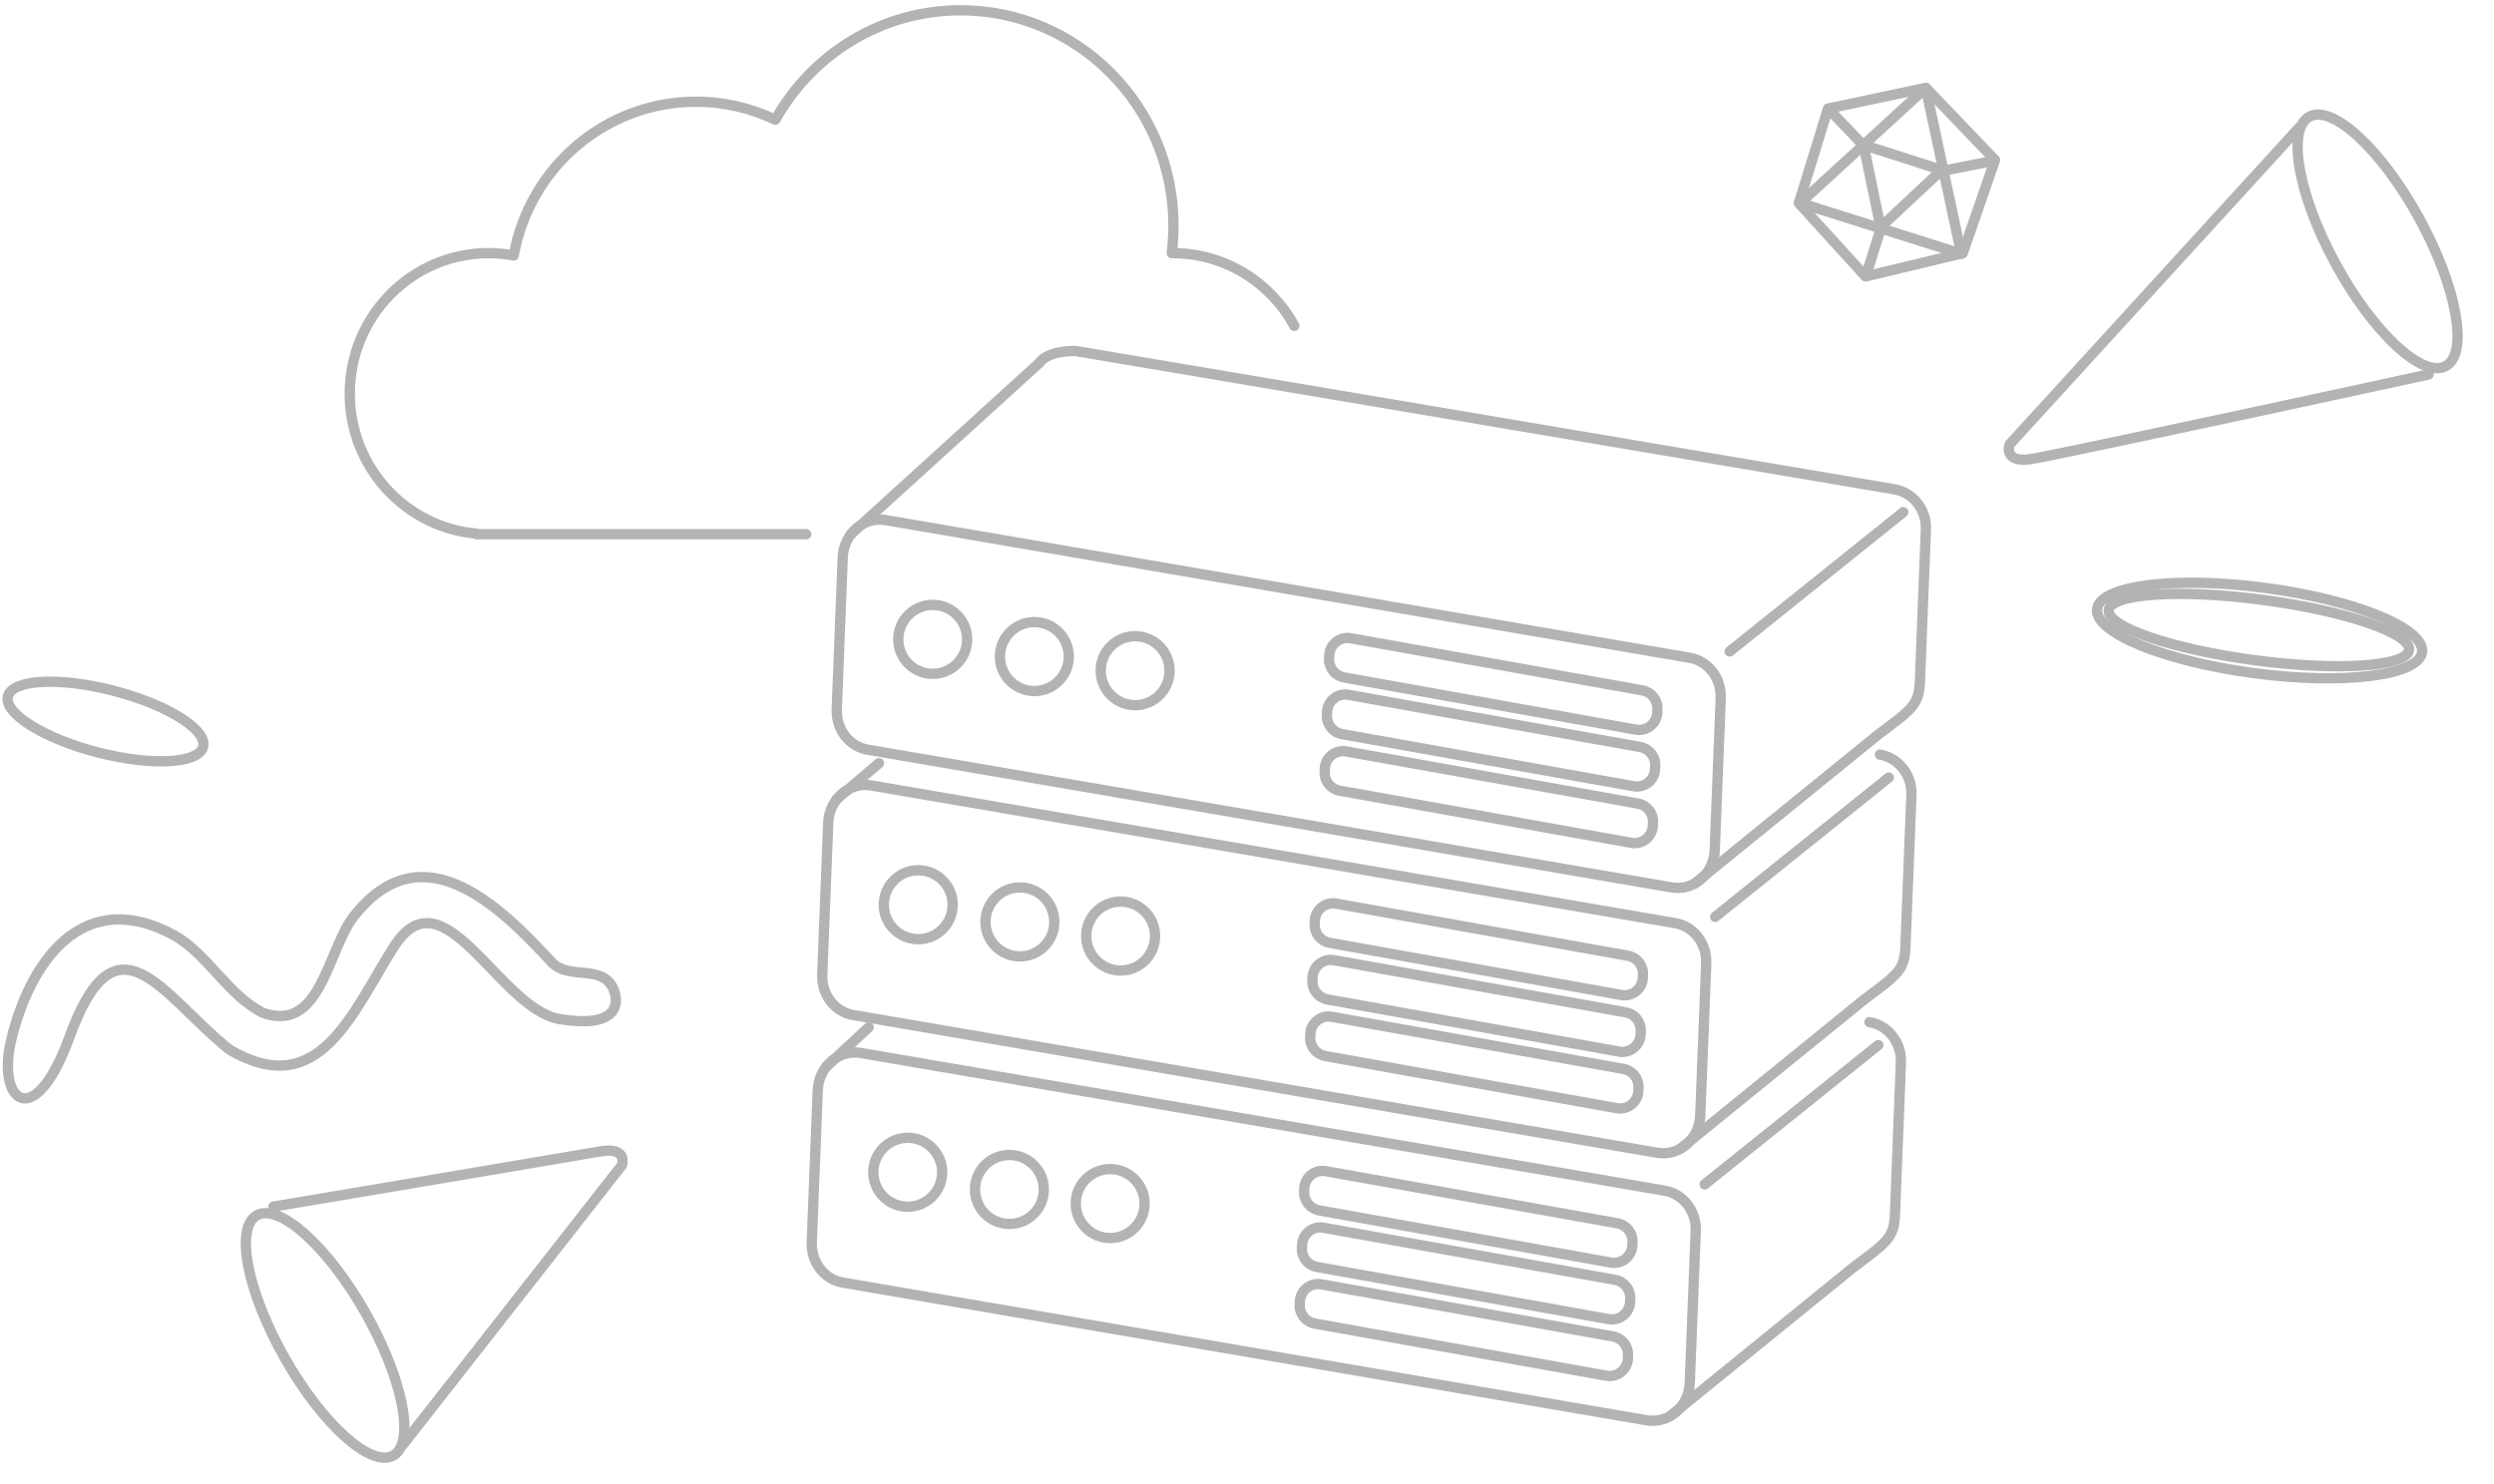 <svg viewBox="0 0 242 144" fill="none" xmlns="http://www.w3.org/2000/svg">
    <path d="M174.681 19.705L190.309 24.634L186.86 8.535L174.681 19.705Z" stroke="#B3B3B3" stroke-linecap="round" stroke-linejoin="round"/>
    <path d="M188.407 16.501L180.828 14.07L182.475 22.053L188.407 16.501Z" stroke="#B3B3B3" stroke-linecap="round" stroke-linejoin="round"/>
    <path d="M180.588 13.88L177.51 10.653" stroke="#B3B3B3" stroke-linecap="round" stroke-linejoin="round"/>
    <path d="M182.432 22.395L181.083 26.698" stroke="#B3B3B3" stroke-linecap="round" stroke-linejoin="round"/>
    <path d="M188.589 16.568L193.119 15.675" stroke="#B3B3B3" stroke-linecap="round" stroke-linejoin="round"/>
    <path d="M186.879 8.528L177.377 10.536L174.548 19.721L181.02 26.833L190.451 24.573L193.581 15.534L186.879 8.528Z" stroke="#B3B3B3" stroke-linecap="round" stroke-linejoin="round"/>
    <path d="M235.022 63.293C235.324 61.008 228.51 58.218 219.802 57.062C211.094 55.905 203.79 56.82 203.488 59.105C203.186 61.389 210 64.179 218.708 65.336C227.416 66.492 234.72 65.578 235.022 63.293Z" stroke="#B3B3B3" stroke-linecap="round" stroke-linejoin="round"/>
    <path d="M233.756 63.09C233.97 61.472 227.62 59.294 219.573 58.225C211.526 57.157 204.828 57.602 204.614 59.219C204.401 60.837 210.751 63.015 218.798 64.084C226.845 65.152 233.542 64.707 233.756 63.09Z" stroke="#B3B3B3" stroke-linecap="round" stroke-linejoin="round"/>
    <path d="M38.172 141.272C40.325 140.043 39.103 133.829 35.443 127.391C31.783 120.954 27.071 116.732 24.919 117.961C22.766 119.189 23.988 125.404 27.648 131.841C31.308 138.279 36.02 142.501 38.172 141.272Z" stroke="#B3B3B3" stroke-linecap="round" stroke-linejoin="round"/>
    <path d="M39.09 140.228L60.344 113.102C60.344 113.102 60.986 111.28 58.239 111.758C55.491 112.235 26.531 117.115 26.531 117.115" stroke="#B3B3B3" stroke-linecap="round" stroke-linejoin="round"/>
    <path d="M19.709 72.48C20.134 70.828 16.238 68.394 11.009 67.043C5.779 65.691 1.195 65.934 0.77 67.586C0.345 69.237 4.24 71.672 9.47 73.023C14.699 74.374 19.284 74.131 19.709 72.48Z" stroke="#B3B3B3" stroke-linecap="round" stroke-linejoin="round"/>
    <path d="M237.325 35.533C239.561 34.305 238.409 27.89 234.752 21.206C231.095 14.521 226.318 10.098 224.082 11.326C221.846 12.554 222.998 18.969 226.655 25.653C230.312 32.338 235.089 36.761 237.325 35.533Z" stroke="#B3B3B3" stroke-linecap="round" stroke-linejoin="round"/>
    <path d="M223.122 12.354L194.999 43.129C194.999 43.129 194.307 44.993 197.142 44.547C199.977 44.102 235.657 36.346 235.657 36.346" stroke="#B3B3B3" stroke-linecap="round" stroke-linejoin="round"/>
    <path d="M54.367 98.928C48.434 97.986 43.057 84.299 38.229 91.88C34.185 98.229 30.994 107.04 22.244 101.864C15.754 96.668 11.29 87.939 6.679 100.826C3.259 110.037 -0.311 106.836 1.069 101.011C2.824 93.591 7.931 85.759 17.082 90.882C20.35 92.872 22.119 96.599 25.542 98.322C31.337 100.323 31.776 91.76 34.586 88.628C41.077 80.74 48.487 87.91 53.489 93.357C55.211 95.21 58.376 93.502 59.524 95.992C59.589 96.12 61.291 100.023 54.367 98.924V98.928Z" stroke="#B3B3B3" stroke-linecap="round" stroke-linejoin="round"/>
    <path d="M162.216 86.133L84.189 72.764C82.403 72.458 81.117 70.783 81.193 68.86L81.772 54.103C81.861 51.815 83.817 50.116 85.943 50.48L163.97 63.849C165.756 64.155 167.042 65.831 166.966 67.754L166.387 82.51C166.297 84.799 164.342 86.497 162.216 86.133Z" stroke="#B3B3B3" stroke-linecap="round" stroke-linejoin="round"/>
    <path d="M82.598 51.818L100.897 35.181C100.897 35.181 101.475 34.08 104.355 34.065L183.821 47.491C185.641 47.797 186.95 49.475 186.874 51.398L186.294 66.154C186.205 68.443 185.5 68.856 182.259 71.289L164.469 85.735" stroke="#B3B3B3" stroke-linecap="round" stroke-linejoin="round"/>
    <path d="M167.831 63.234L184.68 49.713" stroke="#B3B3B3" stroke-linecap="round" stroke-linejoin="round"/>
    <path d="M90.503 65.404C92.347 65.404 93.843 63.906 93.843 62.057C93.843 60.209 92.347 58.71 90.503 58.71C88.658 58.71 87.163 60.209 87.163 62.057C87.163 63.906 88.658 65.404 90.503 65.404Z" stroke="#B3B3B3" stroke-linecap="round" stroke-linejoin="round"/>
    <path d="M100.368 67.074C102.212 67.074 103.708 65.575 103.708 63.727C103.708 61.879 102.212 60.38 100.368 60.38C98.523 60.38 97.027 61.879 97.027 63.727C97.027 65.575 98.523 67.074 100.368 67.074Z" stroke="#B3B3B3" stroke-linecap="round" stroke-linejoin="round"/>
    <path d="M110.145 68.445C111.99 68.445 113.485 66.946 113.485 65.098C113.485 63.249 111.99 61.751 110.145 61.751C108.3 61.751 106.805 63.249 106.805 65.098C106.805 66.946 108.3 68.445 110.145 68.445Z" stroke="#B3B3B3" stroke-linecap="round" stroke-linejoin="round"/>
    <path d="M158.735 70.821L130.425 65.758C129.555 65.602 128.933 64.827 128.968 63.944L128.981 63.624C129.023 62.548 130.003 61.76 131.06 61.949L159.37 67.011C160.24 67.167 160.861 67.942 160.827 68.825L160.814 69.145C160.772 70.221 159.791 71.009 158.735 70.821V70.821Z" stroke="#B3B3B3" stroke-linecap="round" stroke-linejoin="round"/>
    <path d="M158.521 76.313L130.211 71.251C129.34 71.095 128.719 70.32 128.753 69.437L128.767 69.117C128.808 68.041 129.789 67.253 130.845 67.441L159.155 72.504C160.025 72.66 160.647 73.435 160.612 74.318L160.599 74.638C160.557 75.714 159.577 76.502 158.521 76.313V76.313Z" stroke="#B3B3B3" stroke-linecap="round" stroke-linejoin="round"/>
    <path d="M158.304 81.806L129.994 76.744C129.124 76.588 128.502 75.813 128.537 74.929L128.55 74.609C128.592 73.534 129.572 72.746 130.628 72.934L158.938 77.996C159.809 78.153 160.43 78.927 160.396 79.811L160.382 80.131C160.341 81.206 159.36 81.995 158.304 81.806V81.806Z" stroke="#B3B3B3" stroke-linecap="round" stroke-linejoin="round"/>
    <path d="M160.81 111.889L82.783 98.52C80.997 98.214 79.71 96.538 79.786 94.615L80.366 79.859C80.455 77.57 82.41 75.872 84.536 76.236L162.564 89.605C164.35 89.911 165.636 91.587 165.56 93.509L164.981 108.266C164.891 110.555 162.936 112.253 160.81 111.889Z" stroke="#B3B3B3" stroke-linecap="round" stroke-linejoin="round"/>
    <path d="M182.416 73.245C184.237 73.551 185.546 75.229 185.47 77.152L184.89 91.908C184.801 94.197 184.096 94.61 180.855 97.043L163.065 111.489" stroke="#B3B3B3" stroke-linecap="round" stroke-linejoin="round"/>
    <path d="M81.194 77.572L85.287 74.077" stroke="#B3B3B3" stroke-linecap="round" stroke-linejoin="round"/>
    <path d="M166.426 88.99L183.275 75.467" stroke="#B3B3B3" stroke-linecap="round" stroke-linejoin="round"/>
    <path d="M89.099 91.16C90.943 91.16 92.439 89.662 92.439 87.813C92.439 85.965 90.943 84.466 89.099 84.466C87.254 84.466 85.758 85.965 85.758 87.813C85.758 89.662 87.254 91.16 89.099 91.16Z" stroke="#B3B3B3" stroke-linecap="round" stroke-linejoin="round"/>
    <path d="M98.963 92.83C100.808 92.83 102.303 91.331 102.303 89.483C102.303 87.634 100.808 86.136 98.963 86.136C97.118 86.136 95.623 87.634 95.623 89.483C95.623 91.331 97.118 92.83 98.963 92.83Z" stroke="#B3B3B3" stroke-linecap="round" stroke-linejoin="round"/>
    <path d="M108.74 94.201C110.585 94.201 112.08 92.702 112.08 90.854C112.08 89.005 110.585 87.507 108.74 87.507C106.895 87.507 105.4 89.005 105.4 90.854C105.4 92.702 106.895 94.201 108.74 94.201Z" stroke="#B3B3B3" stroke-linecap="round" stroke-linejoin="round"/>
    <path d="M157.331 96.576L129.021 91.514C128.151 91.358 127.53 90.583 127.564 89.7L127.577 89.38C127.619 88.304 128.599 87.516 129.656 87.705L157.966 92.767C158.836 92.923 159.457 93.698 159.423 94.581L159.41 94.901C159.368 95.977 158.388 96.765 157.331 96.576V96.576Z" stroke="#B3B3B3" stroke-linecap="round" stroke-linejoin="round"/>
    <path d="M157.116 102.069L128.806 97.007C127.936 96.851 127.315 96.076 127.349 95.192L127.362 94.873C127.404 93.797 128.385 93.009 129.441 93.197L157.751 98.26C158.621 98.416 159.242 99.191 159.208 100.074L159.195 100.394C159.153 101.469 158.173 102.258 157.116 102.069V102.069Z" stroke="#B3B3B3" stroke-linecap="round" stroke-linejoin="round"/>
    <path d="M156.9 107.562L128.59 102.5C127.719 102.343 127.098 101.569 127.132 100.685L127.146 100.365C127.187 99.29 128.168 98.501 129.224 98.69L157.534 103.752C158.404 103.908 159.026 104.683 158.991 105.567L158.978 105.886C158.936 106.962 157.956 107.75 156.9 107.562V107.562Z" stroke="#B3B3B3" stroke-linecap="round" stroke-linejoin="round"/>
    <path d="M159.792 137.856L81.765 124.487C79.979 124.181 78.692 122.505 78.768 120.582L79.348 105.826C79.437 103.537 81.392 101.839 83.518 102.203L161.546 115.571C163.332 115.878 164.618 117.553 164.542 119.476L163.962 134.233C163.873 136.521 161.918 138.22 159.792 137.856Z" stroke="#B3B3B3" stroke-linecap="round" stroke-linejoin="round"/>
    <path d="M181.399 99.214C183.219 99.52 184.528 101.197 184.452 103.12L183.873 117.877C183.783 120.165 183.078 120.579 179.837 123.012L162.047 137.458" stroke="#B3B3B3" stroke-linecap="round" stroke-linejoin="round"/>
    <path d="M80.176 103.541L84.288 99.712" stroke="#B3B3B3" stroke-linecap="round" stroke-linejoin="round"/>
    <path d="M165.406 114.957L182.257 101.435" stroke="#B3B3B3" stroke-linecap="round" stroke-linejoin="round"/>
    <path d="M88.08 117.127C89.925 117.127 91.421 115.628 91.421 113.78C91.421 111.931 89.925 110.433 88.08 110.433C86.236 110.433 84.74 111.931 84.74 113.78C84.74 115.628 86.236 117.127 88.08 117.127Z" stroke="#B3B3B3" stroke-linecap="round" stroke-linejoin="round"/>
    <path d="M97.945 118.797C99.79 118.797 101.285 117.298 101.285 115.45C101.285 113.601 99.79 112.103 97.945 112.103C96.1 112.103 94.605 113.601 94.605 115.45C94.605 117.298 96.1 118.797 97.945 118.797Z" stroke="#B3B3B3" stroke-linecap="round" stroke-linejoin="round"/>
    <path d="M107.723 120.167C109.567 120.167 111.063 118.669 111.063 116.82C111.063 114.972 109.567 113.473 107.723 113.473C105.878 113.473 104.382 114.972 104.382 116.82C104.382 118.669 105.878 120.167 107.723 120.167Z" stroke="#B3B3B3" stroke-linecap="round" stroke-linejoin="round"/>
    <path d="M156.313 122.545L128.003 117.483C127.133 117.327 126.512 116.552 126.546 115.669L126.559 115.349C126.601 114.273 127.581 113.485 128.638 113.673L156.948 118.736C157.818 118.892 158.439 119.667 158.405 120.55L158.392 120.87C158.35 121.946 157.369 122.734 156.313 122.545V122.545Z" stroke="#B3B3B3" stroke-linecap="round" stroke-linejoin="round"/>
    <path d="M156.096 128.036L127.786 122.974C126.916 122.818 126.295 122.043 126.329 121.159L126.342 120.839C126.384 119.764 127.364 118.976 128.421 119.164L156.731 124.226C157.601 124.382 158.222 125.157 158.188 126.041L158.175 126.361C158.133 127.436 157.153 128.224 156.096 128.036V128.036Z" stroke="#B3B3B3" stroke-linecap="round" stroke-linejoin="round"/>
    <path d="M155.881 133.529L127.571 128.466C126.701 128.31 126.08 127.535 126.114 126.652L126.127 126.332C126.169 125.257 127.15 124.468 128.206 124.657L156.516 129.719C157.386 129.875 158.008 130.65 157.973 131.534L157.96 131.853C157.918 132.929 156.938 133.717 155.881 133.529Z" stroke="#B3B3B3" stroke-linecap="round" stroke-linejoin="round"/>
    <path d="M125.593 31.627C123.297 27.42 118.868 24.57 113.784 24.57C113.756 24.57 113.727 24.572 113.697 24.572C113.807 23.696 113.864 22.803 113.864 21.897C113.864 10.355 104.618 1 93.215 1C85.501 1 78.777 5.282 75.231 11.623C72.898 10.502 70.287 9.874 67.532 9.874C58.709 9.874 51.369 16.309 49.845 24.794C49.059 24.65 48.247 24.57 47.419 24.57C39.975 24.57 33.938 30.677 33.938 38.211C33.938 45.352 39.361 51.206 46.266 51.798V51.852H78.233" stroke="#B3B3B3" stroke-linecap="round" stroke-linejoin="round"/>
</svg>
